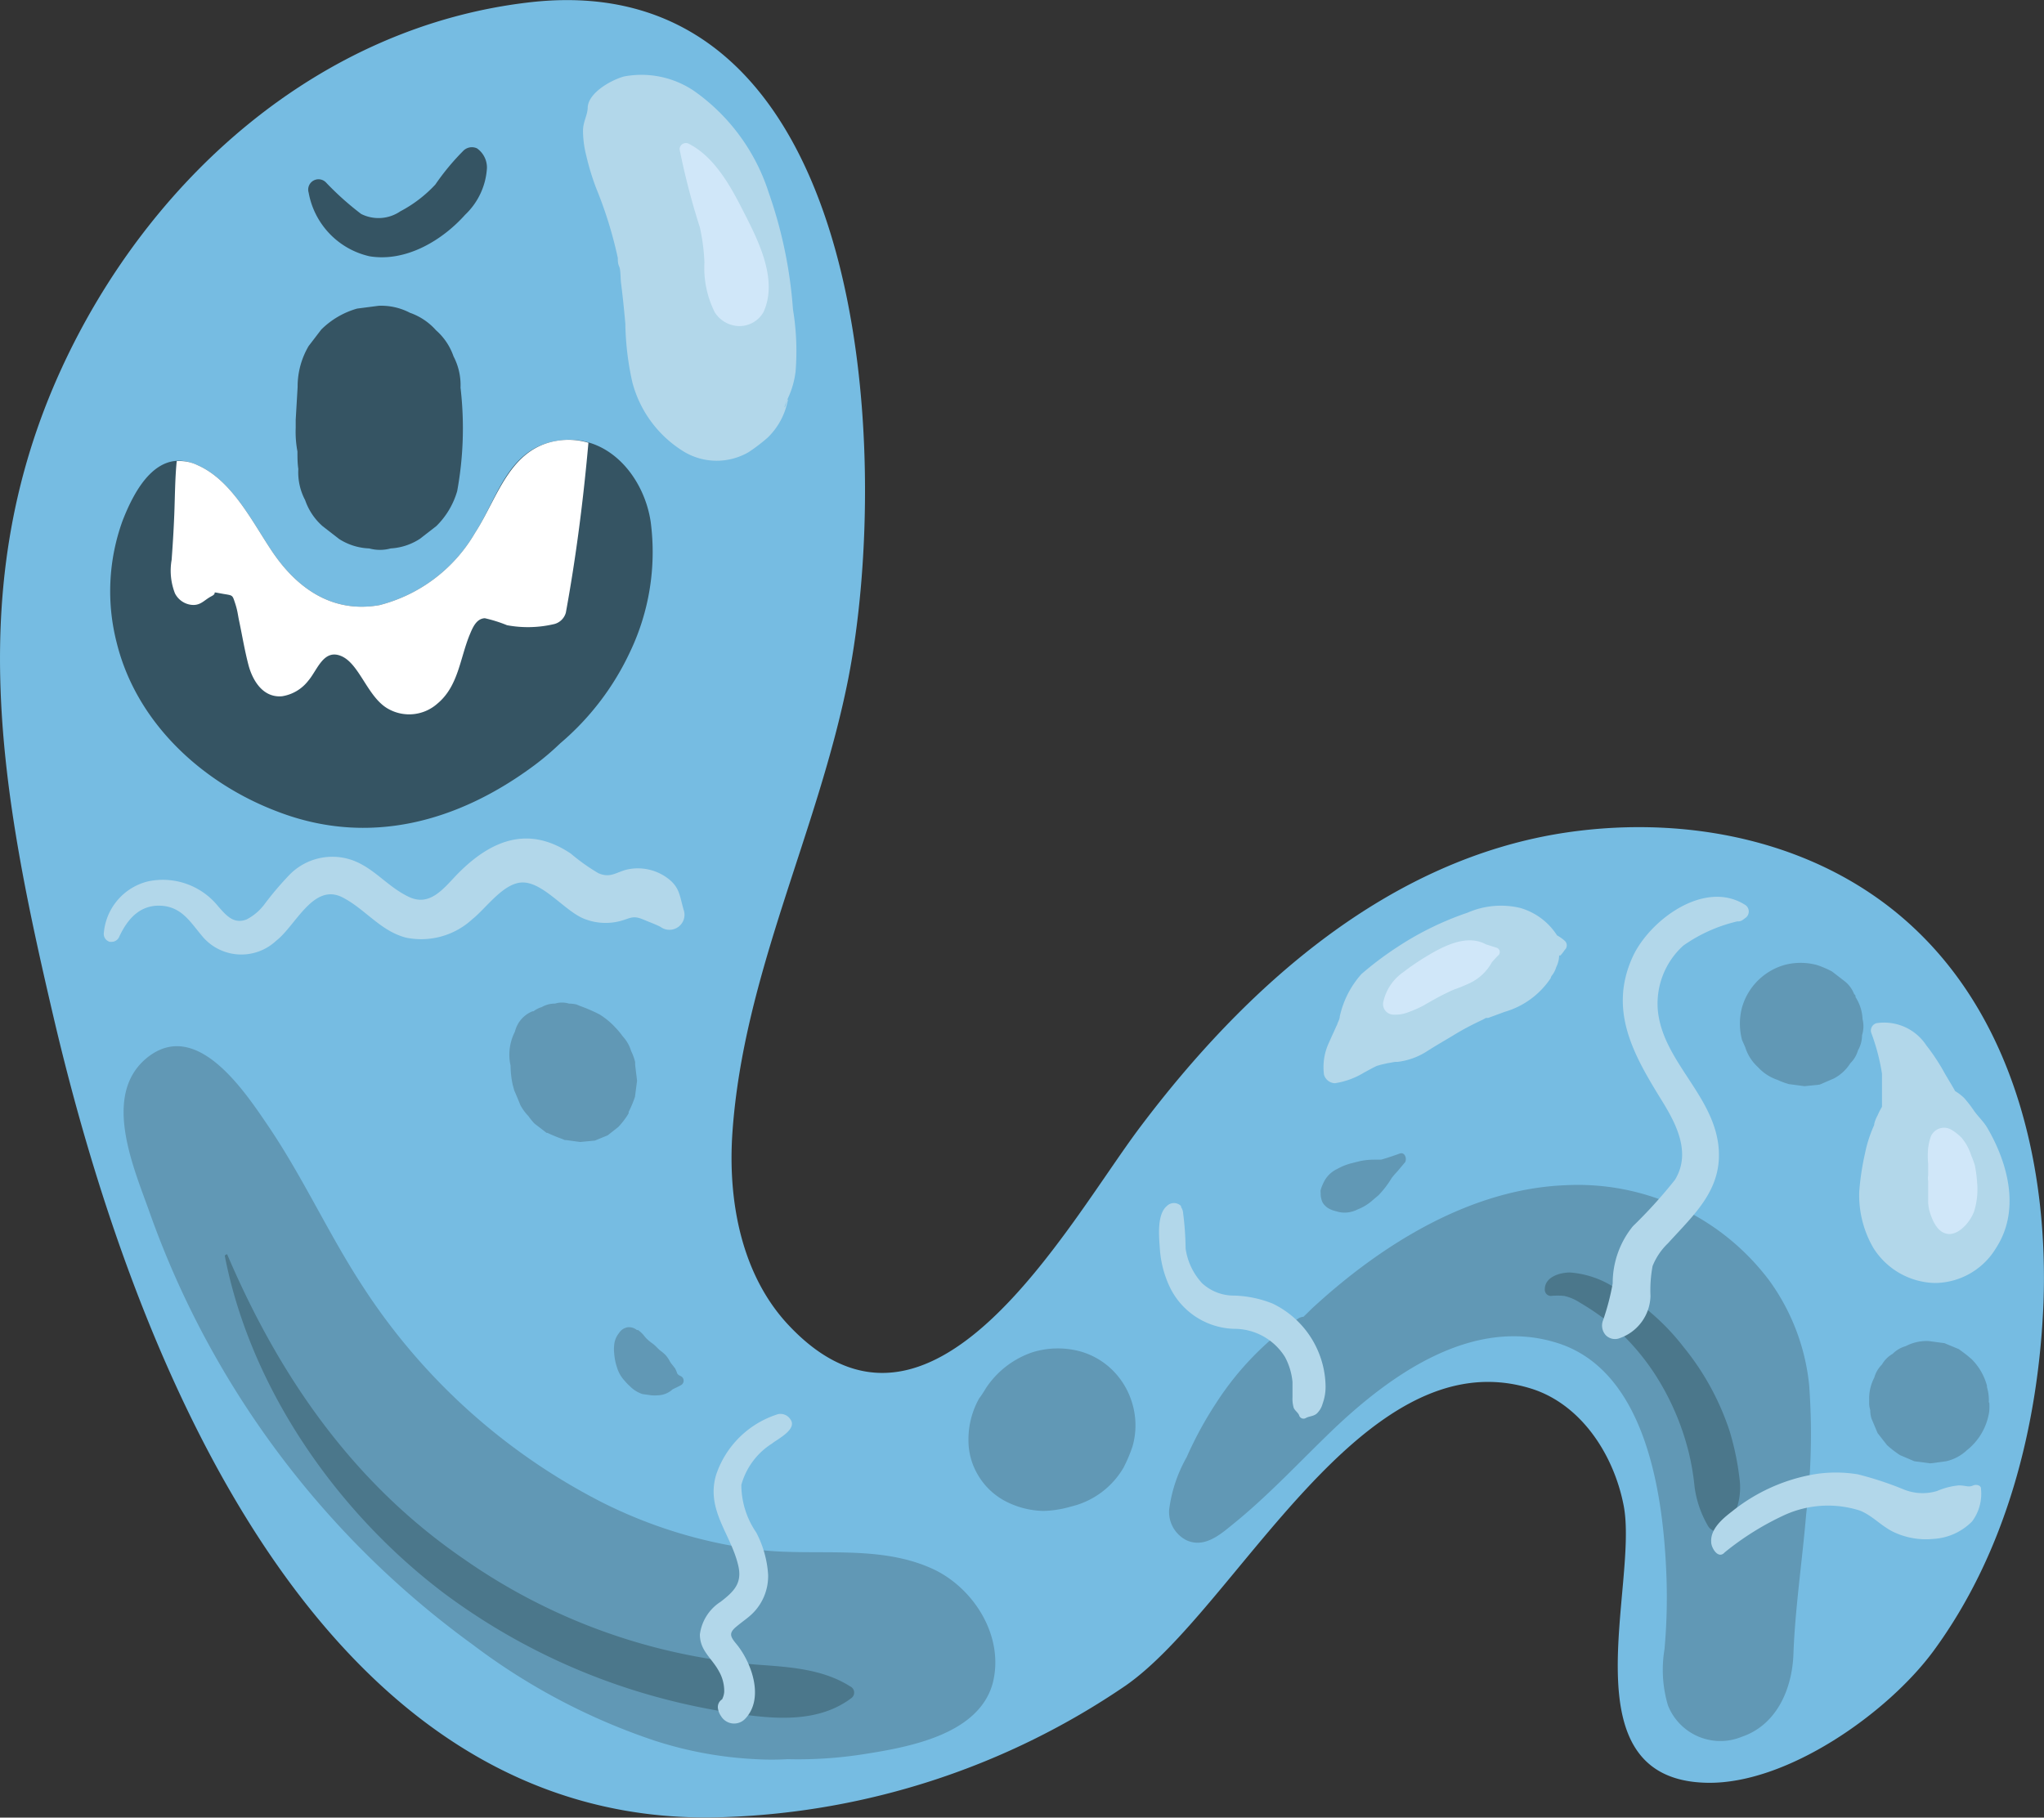<svg xmlns="http://www.w3.org/2000/svg" viewBox="0 0 116.82 103.9"><rect x="0" y="0" width="116.82" height="103.9" fill="#333333" stroke="none"/><defs><style>.cls-1{fill:#76bce2;}.cls-2{fill:#6198b5;}.cls-3{fill:#4b778b;}.cls-4{fill:#b2d7ea;}.cls-5{fill:#d0e7f9;}.cls-6{fill:#355463;}.cls-7{fill:#fff;}</style></defs><g id="Lager_2" data-name="Lager 2"><g id="OBJECTS"><path class="cls-1" d="M109.58,53.23c-5.27-5.09-12.91-6.68-20-5.65-10.27,1.5-18.43,8.88-24.45,16.89-4.18,5.58-11.89,20-20.07,11.27-2.69-2.87-3.47-7.09-3.2-11,.63-9.07,4.88-17.14,6.62-25.94C51,25.94,49.69-2,30.38.12,18.23,1.47,8.47,10.26,3.5,21.1c-5.67,12.39-3.42,24.29-.45,37C7.44,76.9,18,104.81,41.48,103.87a43.25,43.25,0,0,0,22.86-7.52c6.35-4.43,13.47-19.88,23.08-17,2.88.85,4.79,3.73,5.37,6.68.9,4.49-3.37,15.74,4.79,15.88,4.57.08,10.32-4,12.92-7.53,4.18-5.69,6-12.9,6.29-19.88C117.07,66.91,115.21,58.65,109.58,53.23Z"/><path class="cls-2" d="M103.23,86.53a38.48,38.48,0,0,0,.17-7.33,12.28,12.28,0,0,0-2.28-6A13.68,13.68,0,0,0,89.5,67.75c-5.38.2-10.41,3.31-14.29,6.84-.24.21-.47.45-.71.68a.66.66,0,0,0-.3.1,17,17,0,0,0-4.68,4.81,21.38,21.38,0,0,0-1.7,3.12,8.16,8.16,0,0,0-1,3,1.81,1.81,0,0,0,1,1.75c1,.45,1.89-.3,2.62-.9,2.06-1.66,3.86-3.62,5.77-5.45,3.31-3.15,8-6.49,12.86-4.91,5.06,1.65,6,8.77,6.17,13.28a32.89,32.89,0,0,1-.11,4.21,7.11,7.11,0,0,0,.2,3.21,3.22,3.22,0,0,0,4.22,1.79c2-.68,2.88-2.74,2.95-4.74C102.59,92,103,89.25,103.23,86.53Z"/><path class="cls-2" d="M53.3,89.68c-3.08-1.41-6.62-.71-9.89-1.08a27.3,27.3,0,0,1-9-2.72A35.54,35.54,0,0,1,20.71,73.5c-1.9-2.91-3.34-6.09-5.29-9-1.39-2.05-4.19-6.38-7.06-4-2.56,2.15-.69,6.31.21,8.86A52,52,0,0,0,27,94a36.29,36.29,0,0,0,10.38,5.49,22.14,22.14,0,0,0,5.82,1.07,15.5,15.5,0,0,0,1.82,0,24,24,0,0,0,4.31-.28c2.58-.4,6.55-1.11,7.39-4C57.45,93.59,55.67,90.77,53.3,89.68Z"/><path class="cls-3" d="M48.59,96.4c-1.57-1-3.49-1.11-5.29-1.24a34.44,34.44,0,0,1-5.9-1,33.92,33.92,0,0,1-10.83-5C20.24,84.84,16,78.76,13,71.74c0-.09-.16,0-.15.06,1.48,7.61,6.45,14.71,12.6,19.33a36.46,36.46,0,0,0,11.23,5.63,37.55,37.55,0,0,0,6.2,1.3c2,.25,4.13.26,5.79-1A.39.39,0,0,0,48.59,96.4Z"/><path class="cls-3" d="M99.43,84.63a15.62,15.62,0,0,0-.57-2.8A15,15,0,0,0,96.22,77a13,13,0,0,0-4.06-3.47,5.41,5.41,0,0,0-2.43-.79c-.59,0-1.47.26-1.44,1a.35.35,0,0,0,.34.34,4,4,0,0,1,.77,0,2.69,2.69,0,0,1,.89.38A14.64,14.64,0,0,1,92,75.63,13.3,13.3,0,0,1,94.86,79a14.82,14.82,0,0,1,1.65,4,14.24,14.24,0,0,1,.34,2,6,6,0,0,0,.78,2.25.64.64,0,0,0,1.08,0A3.67,3.67,0,0,0,99.43,84.63Z"/><path class="cls-4" d="M39.07,52c-.24-.83-.22-1.32-1-1.86a2.85,2.85,0,0,0-2.16-.45c-.68.14-1,.54-1.72.22a11.32,11.32,0,0,1-1.56-1.11C30.16,47.13,28,48.06,26.11,50c-.76.79-1.54,1.84-2.74,1.27s-1.94-1.59-3.13-2.06a3.43,3.43,0,0,0-3.67.77,18.34,18.34,0,0,0-1.41,1.65,3,3,0,0,1-1.07.93c-.74.28-1.16-.23-1.62-.75a4.06,4.06,0,0,0-4-1.43,3.33,3.33,0,0,0-2.54,3,.47.47,0,0,0,.35.46l.09,0h0a.48.48,0,0,0,.42-.24c.51-1.12,1.29-2,2.66-1.8,1,.17,1.45.93,2.07,1.67a2.91,2.91,0,0,0,4.26.31c1.12-.86,2.13-3.34,3.8-2.48,1.3.67,2.16,1.92,3.63,2.3a4.31,4.31,0,0,0,3.79-1.06c.77-.61,1.72-2,2.77-2.09,1.22-.11,2.52,1.66,3.64,2.08a3.31,3.31,0,0,0,2,.13c.64-.17.74-.35,1.35-.1.25.11.77.3,1,.43A.86.86,0,0,0,39.07,52Z"/><path class="cls-4" d="M45.17,81.13l0,0a.67.67,0,0,0-.71-.29,5.44,5.44,0,0,0-3.53,3.46c-.6,2,.84,3.38,1.26,5.18.24,1-.22,1.48-1,2.08A2.62,2.62,0,0,0,40,93.43c0,.93.68,1.35,1.08,2.09a2.26,2.26,0,0,1,.31,1.21,1.14,1.14,0,0,1-.12.41h0a.52.52,0,0,0-.23.56,1,1,0,0,0,.17.4.87.87,0,0,0,1.35.18c1.15-1.15.41-3.23-.47-4.3-.36-.43-.45-.63,0-1s.63-.47.91-.74a3,3,0,0,0,.9-2.23,6,6,0,0,0-.68-2.41,4.83,4.83,0,0,1-.85-2.72,4.07,4.07,0,0,1,1.75-2.36C44.42,82.27,45.6,81.7,45.17,81.13Z"/><path class="cls-4" d="M75.38,77.35a5.33,5.33,0,0,0-2.64-2.83,6.36,6.36,0,0,0-2.2-.46,2.67,2.67,0,0,1-1.83-.7,3.67,3.67,0,0,1-.95-2,16.68,16.68,0,0,0-.14-2A.7.7,0,0,0,67.5,69s0,0,0,0l0-.06v0a.57.57,0,0,0-.81,0c-.58.48-.45,1.76-.4,2.46a6,6,0,0,0,.59,2.22,4.21,4.21,0,0,0,3.64,2.34,3.41,3.41,0,0,1,2.92,1.61A3.76,3.76,0,0,1,73.87,79c0,.28,0,.58,0,.86a1.85,1.85,0,0,0,.07.62c.07.16.27.29.31.43a.26.26,0,0,0,.38.15c.2-.11.41-.09.61-.24a1.2,1.2,0,0,0,.35-.58,2.8,2.8,0,0,0,.17-1A5.31,5.31,0,0,0,75.38,77.35Z"/><path class="cls-4" d="M99.29,52.67c.15,0,.22,0,.44-.18a.45.45,0,0,0,0-.77c-2.33-1.47-5.48.9-6.43,3-1.38,3.06.07,5.59,1.67,8.18.83,1.34,1.7,3,.76,4.54a27.55,27.55,0,0,1-2.41,2.66,5.15,5.15,0,0,0-1.15,3.26,13.62,13.62,0,0,1-.55,2.11.82.82,0,0,0,.15.85.74.74,0,0,0,.72.2,2.62,2.62,0,0,0,1.84-2.44,7.5,7.5,0,0,1,.12-1.71,3.7,3.7,0,0,1,.88-1.3c1.54-1.7,3.2-3.14,2.87-5.68-.38-2.85-3.11-4.74-3.44-7.54a4.47,4.47,0,0,1,1.45-3.8A8.86,8.86,0,0,1,99.29,52.67Z"/><path class="cls-4" d="M112.78,84.91c-.27.13-.42,0-.83,0a4.12,4.12,0,0,0-1.24.32,2.85,2.85,0,0,1-1.91-.09,19.44,19.44,0,0,0-2.61-.86,7.67,7.67,0,0,0-2.53,0A10.27,10.27,0,0,0,99,86.39c-.52.4-1.26,1-1.2,1.77,0,.31.4,1,.77.58A16.1,16.1,0,0,1,102,86.6a6,6,0,0,1,4.3-.25c.73.29,1.27.94,2,1.26a4.3,4.3,0,0,0,2.18.36,3.38,3.38,0,0,0,2.23-1,2.64,2.64,0,0,0,.51-1.85C113.24,84.93,113,84.83,112.78,84.91Z"/><path class="cls-4" d="M45.47,21.23a14.6,14.6,0,0,0-.15-3.55A25.64,25.64,0,0,0,43.93,11a11.33,11.33,0,0,0-4.26-5.8,5.37,5.37,0,0,0-4-.83c-.7.19-2,.89-2.08,1.74,0,.47-.26.81-.27,1.35a5.89,5.89,0,0,0,.19,1.45,14.48,14.48,0,0,0,.56,1.84,23.54,23.54,0,0,1,1.24,4c0,.16,0,.32.08.49s.07.6.1.91c.1.78.18,1.56.25,2.35a16.32,16.32,0,0,0,.4,3.35,6.61,6.61,0,0,0,3,4,3.64,3.64,0,0,0,3.64,0,10,10,0,0,0,1.1-.84A4,4,0,0,0,45,23c.08-.25,0-.22-.08.08s-.17.32.11-.31A5,5,0,0,0,45.47,21.23Z"/><path class="cls-4" d="M89.44,53.79a2.31,2.31,0,0,0-.45-.32,3.72,3.72,0,0,0-2.11-1.57,4.76,4.76,0,0,0-3,.27,17.55,17.55,0,0,0-4.07,2,18.81,18.81,0,0,0-2,1.51,5.37,5.37,0,0,0-1.24,2.43c0,.13-.08.27-.13.4a.43.43,0,0,1-.05.12c-.15.34-.31.68-.45,1a3.29,3.29,0,0,0-.27,1.8.67.67,0,0,0,.63.49,4.5,4.5,0,0,0,1.68-.62c.23-.12.47-.26.71-.37l.24-.07.35-.08.45-.08c.11,0,.15,0,.15,0a4,4,0,0,0,1.62-.57c.54-.35,1.09-.66,1.65-1s1.06-.59,1.61-.85l.16-.09.13,0,.95-.35a4.74,4.74,0,0,0,2.63-1.93c0-.09.12-.2.17-.3a1.3,1.3,0,0,0,.14-.32,1.58,1.58,0,0,0,.17-.67l.07,0a2.51,2.51,0,0,0,.25-.32A.35.35,0,0,0,89.44,53.79Z"/><path class="cls-4" d="M112.64,63.21l.14.21.1.14Z"/><path class="cls-4" d="M113.87,65c-.1-.19-.2-.38-.31-.56-.21-.35-.55-.66-.78-1s-.33-.44-.5-.65a2.63,2.63,0,0,0-.54-.42l-.07-.13-.51-.86a11.74,11.74,0,0,0-1.07-1.63,2.88,2.88,0,0,0-2.85-1.26.44.44,0,0,0-.3.53,12,12,0,0,1,.62,2.35s0,.42,0,.46c0,.28,0,.56,0,.84s0,.4,0,.6a3.75,3.75,0,0,0-.25.49,1.9,1.9,0,0,0-.21.56l.09-.17a7.47,7.47,0,0,0-.6,1.78,15,15,0,0,0-.33,2.2,6,6,0,0,0,.81,3.21,4.27,4.27,0,0,0,3.51,2,4.11,4.11,0,0,0,3.5-2C115.38,69.34,114.85,66.91,113.87,65Z"/><path class="cls-5" d="M42.48,12.07c-.72-1.42-1.64-3.1-3.11-3.85a.36.36,0,0,0-.53.31A41,41,0,0,0,40,13,11.4,11.4,0,0,1,40.26,15a5.67,5.67,0,0,0,.59,2.85,1.69,1.69,0,0,0,1.39.79,1.58,1.58,0,0,0,1.39-.79C44.49,16,43.34,13.75,42.48,12.07Z"/><path class="cls-5" d="M85.55,54.18l-.63-.2c-1.1-.6-2.44.11-3.43.71a14.23,14.23,0,0,0-1.3.89,2.79,2.79,0,0,0-1.12,1.65h0a.6.6,0,0,0,.58.77,2,2,0,0,0,.79-.12,7.19,7.19,0,0,0,.86-.37c.44-.25.88-.51,1.34-.73l.31-.15.17-.07a9.35,9.35,0,0,0,.92-.38A2.83,2.83,0,0,0,85.27,55c.13-.15.26-.29.4-.43A.26.26,0,0,0,85.55,54.18Z"/><path class="cls-5" d="M113,67.62a8.06,8.06,0,0,0-.13-1,5.54,5.54,0,0,0-.21-.57,2.93,2.93,0,0,0-.54-1,2.81,2.81,0,0,0-.61-.48.82.82,0,0,0-1.19.49,3.48,3.48,0,0,0-.12.56,4.6,4.6,0,0,0,0,.91c0,.12,0,.23,0,.34V67l0,.18a1,1,0,0,0,0,.34c0,.12,0,.24,0,.35s0,.47,0,.71a2.23,2.23,0,0,0,.14.85c.17.49.48,1.11,1.08,1.11s1.23-.75,1.42-1.34A4.25,4.25,0,0,0,113,67.62Z"/><path class="cls-6" d="M26.32,22.16a3.54,3.54,0,0,0-.4-1.79,3.49,3.49,0,0,0-1-1.49,3.55,3.55,0,0,0-1.49-1,3.54,3.54,0,0,0-1.79-.4l-1.23.16a4.74,4.74,0,0,0-2.05,1.2l-.72.94a4.56,4.56,0,0,0-.63,2.34L16.9,24l0,.46A6,6,0,0,0,17,25.81c0,.33,0,.66.05,1a3.4,3.4,0,0,0,.39,1.78,3.49,3.49,0,0,0,1,1.49l.94.73a3.42,3.42,0,0,0,1.72.54,2.33,2.33,0,0,0,1.23,0A3.41,3.41,0,0,0,24,30.8l.94-.73a4.58,4.58,0,0,0,1.19-2A19.93,19.93,0,0,0,26.32,22.16Z"/><path class="cls-6" d="M27.26,8.48a.69.69,0,0,0-.8.16,13.79,13.79,0,0,0-1.58,1.91,7.48,7.48,0,0,1-2,1.53,2.21,2.21,0,0,1-2.24.15,16.76,16.76,0,0,1-2-1.79.59.59,0,0,0-1,.57,4.56,4.56,0,0,0,3.48,3.64c2.07.34,4.14-.89,5.47-2.38a4,4,0,0,0,1.24-2.66A1.34,1.34,0,0,0,27.26,8.48Z"/><path class="cls-6" d="M37.19,29.84c-.38-2.59-2.45-5.1-5.32-4.65s-3.41,3.25-4.72,5.27a8.86,8.86,0,0,1-5.46,4.13c-2.65.47-4.66-.91-6.09-3-1.17-1.72-2.31-4.12-4.31-5C9,25.54,7.69,28,7,29.78a11.83,11.83,0,0,0-.32,7c1.14,4.56,4.9,8,9.2,9.62,5.21,2,10.32.58,14.67-2.66a15.68,15.68,0,0,0,1.47-1.25,15.38,15.38,0,0,0,4-5.25A13.24,13.24,0,0,0,37.19,29.84Z"/><path class="cls-7" d="M31.87,25.19c-2.76.43-3.41,3.25-4.72,5.27a8.86,8.86,0,0,1-5.46,4.13c-2.65.47-4.66-.91-6.09-3-1.17-1.72-2.31-4.12-4.31-5a2.33,2.33,0,0,0-1.19-.23c-.1,1-.1,2.08-.14,3.07S9.87,31.16,9.81,32A3.57,3.57,0,0,0,10,33.92a1.21,1.21,0,0,0,.9.65c.56.08.76-.27,1.19-.49s-.18-.28.68-.13c.54.09.51.06.66.51s.16.67.23,1c.18.85.32,1.71.54,2.55S15,39.9,16.12,39.8a2.35,2.35,0,0,0,1.5-.89c.52-.6.87-1.85,1.9-1.4s1.49,2.34,2.65,3A2.43,2.43,0,0,0,25,40.22c1.2-1,1.28-2.57,1.85-3.95.16-.38.37-.91.86-.93a8.07,8.07,0,0,1,1.27.4,6.52,6.52,0,0,0,2.71-.07.93.93,0,0,0,.65-.65c.59-3.22,1-6.46,1.29-9.71A4,4,0,0,0,31.87,25.19Z"/><path class="cls-2" d="M36.3,60.87l0-.16a3,3,0,0,0-.23-.63,2.14,2.14,0,0,0-.48-.84,4.78,4.78,0,0,0-.34-.42l-.17-.18L35,58.56a4.48,4.48,0,0,0-.73-.57,9.4,9.4,0,0,0-1.13-.49l-.19-.08a2,2,0,0,0-.43-.05,1.36,1.36,0,0,0-.8,0,1.47,1.47,0,0,0-.76.2,1.4,1.4,0,0,0-.47.24l-.06,0a1.68,1.68,0,0,0-1,1.16,2.94,2.94,0,0,0-.32,1.37,2.86,2.86,0,0,0,.07.57A5.33,5.33,0,0,0,29.3,62l.09.33c.12.28.24.56.35.84a2.83,2.83,0,0,0,.46.63,3.65,3.65,0,0,0,.35.43l.69.53.05,0a8.93,8.93,0,0,0,.85.35l.14.06h.07l.81.11L34,65.2l.73-.3.61-.48a4.56,4.56,0,0,0,.51-.65,1,1,0,0,0,.08-.14.43.43,0,0,1,0-.07,6.5,6.5,0,0,0,.36-.86l.12-.92Z"/><path class="cls-2" d="M38.92,78.67l-.14-.07h0l0,0-.07-.08h0a2.52,2.52,0,0,0-.12-.29L38.41,78a1.27,1.27,0,0,1-.13-.19,1.74,1.74,0,0,0-.27-.38,3,3,0,0,0-.39-.31l.27.21a3.11,3.11,0,0,1-.33-.29,2,2,0,0,0-.35-.3,2.14,2.14,0,0,1-.43-.42l.15.2a1.79,1.79,0,0,0-.46-.49l-.07,0c-.06,0,0,0,0,0a.71.71,0,0,0-.52-.16.72.72,0,0,0-.5.33,1.24,1.24,0,0,0-.28.72,1.88,1.88,0,0,0,0,.41,3.42,3.42,0,0,0,.12.7l.06.19a1.91,1.91,0,0,0,.42.71,3.11,3.11,0,0,0,.31.32,1.77,1.77,0,0,0,.71.44l.5.07a2.67,2.67,0,0,0,.4,0,1.29,1.29,0,0,0,.82-.34c.16-.08.32-.15.48-.24A.29.29,0,0,0,38.92,78.67Z"/><path class="cls-2" d="M64.72,80.25a4.41,4.41,0,0,0-1.11-1.9,4.25,4.25,0,0,0-1.91-1.11,4.91,4.91,0,0,0-2.66.05,5.17,5.17,0,0,0-2.71,2.09,2.39,2.39,0,0,1-.13.21c-.07.12-.16.24-.24.35a4.78,4.78,0,0,0-.61,2.37,3.86,3.86,0,0,0,.54,2,3.94,3.94,0,0,0,1.42,1.42,4.89,4.89,0,0,0,2.34.64,6.11,6.11,0,0,0,1.56-.25,4.74,4.74,0,0,0,3-2.22,8.4,8.4,0,0,0,.52-1.23A4.39,4.39,0,0,0,64.72,80.25Z"/><path class="cls-2" d="M80,65.94c-.36.13-.71.25-1.07.35h-.16l-.25,0a4,4,0,0,0-.78.08l-.56.14a3.48,3.48,0,0,0-.77.32,1.61,1.61,0,0,0-.74.72,2.72,2.72,0,0,0-.19.47.47.47,0,0,0,0,.17s0,0,0,.08v0a.85.85,0,0,0,.08.37l-.06-.11.09.21a1,1,0,0,0,.33.33,1.51,1.51,0,0,0,.37.15l.22.06a1.59,1.59,0,0,0,1.07-.14,2.81,2.81,0,0,0,.75-.43l.46-.39a5.55,5.55,0,0,0,.76-1l.15-.18.19-.21.42-.5C80.42,66.21,80.28,65.84,80,65.94Z"/><path class="cls-2" d="M106.45,58.26a2.5,2.5,0,0,0-.4-1.26c0-.06,0-.12-.08-.17a1.71,1.71,0,0,0-.57-.76l-.7-.54a5.54,5.54,0,0,0-.87-.37,3.59,3.59,0,0,0-1.84,0,3.54,3.54,0,0,0-2.43,2.43,3.63,3.63,0,0,0,0,1.85c.06.15.13.29.19.44a2.58,2.58,0,0,0,.72,1.12,2.66,2.66,0,0,0,1.12.73,4.22,4.22,0,0,0,.45.18l.19.06.9.12L104,62l.81-.35a2.46,2.46,0,0,0,.94-.87,1.7,1.7,0,0,0,.44-.74,1.73,1.73,0,0,0,.23-.86A1.68,1.68,0,0,0,106.45,58.26Z"/><path class="cls-2" d="M113.67,80.08a2.69,2.69,0,0,0-.11-.79s0-.06,0-.08a3.39,3.39,0,0,0-.89-1.53l-.11-.09,0,0h0l0,0c-.19-.17-.41-.32-.61-.47l0,0-.82-.34-.9-.12a2.55,2.55,0,0,0-1.31.29,1.68,1.68,0,0,0-.75.44,1.62,1.62,0,0,0-.61.61,1.68,1.68,0,0,0-.44.75,2.57,2.57,0,0,0-.29,1.31.17.17,0,0,0,0,.07,1.24,1.24,0,0,0,.06.47,1.61,1.61,0,0,0,.07.49l.35.83.54.69a6,6,0,0,0,.74.57l.82.35.91.12.91-.12a2.55,2.55,0,0,0,1.17-.62,3.46,3.46,0,0,0,1.29-2.23,3.31,3.31,0,0,0,0-.55v.07A.15.15,0,0,1,113.67,80.08Z"/></g></g></svg>